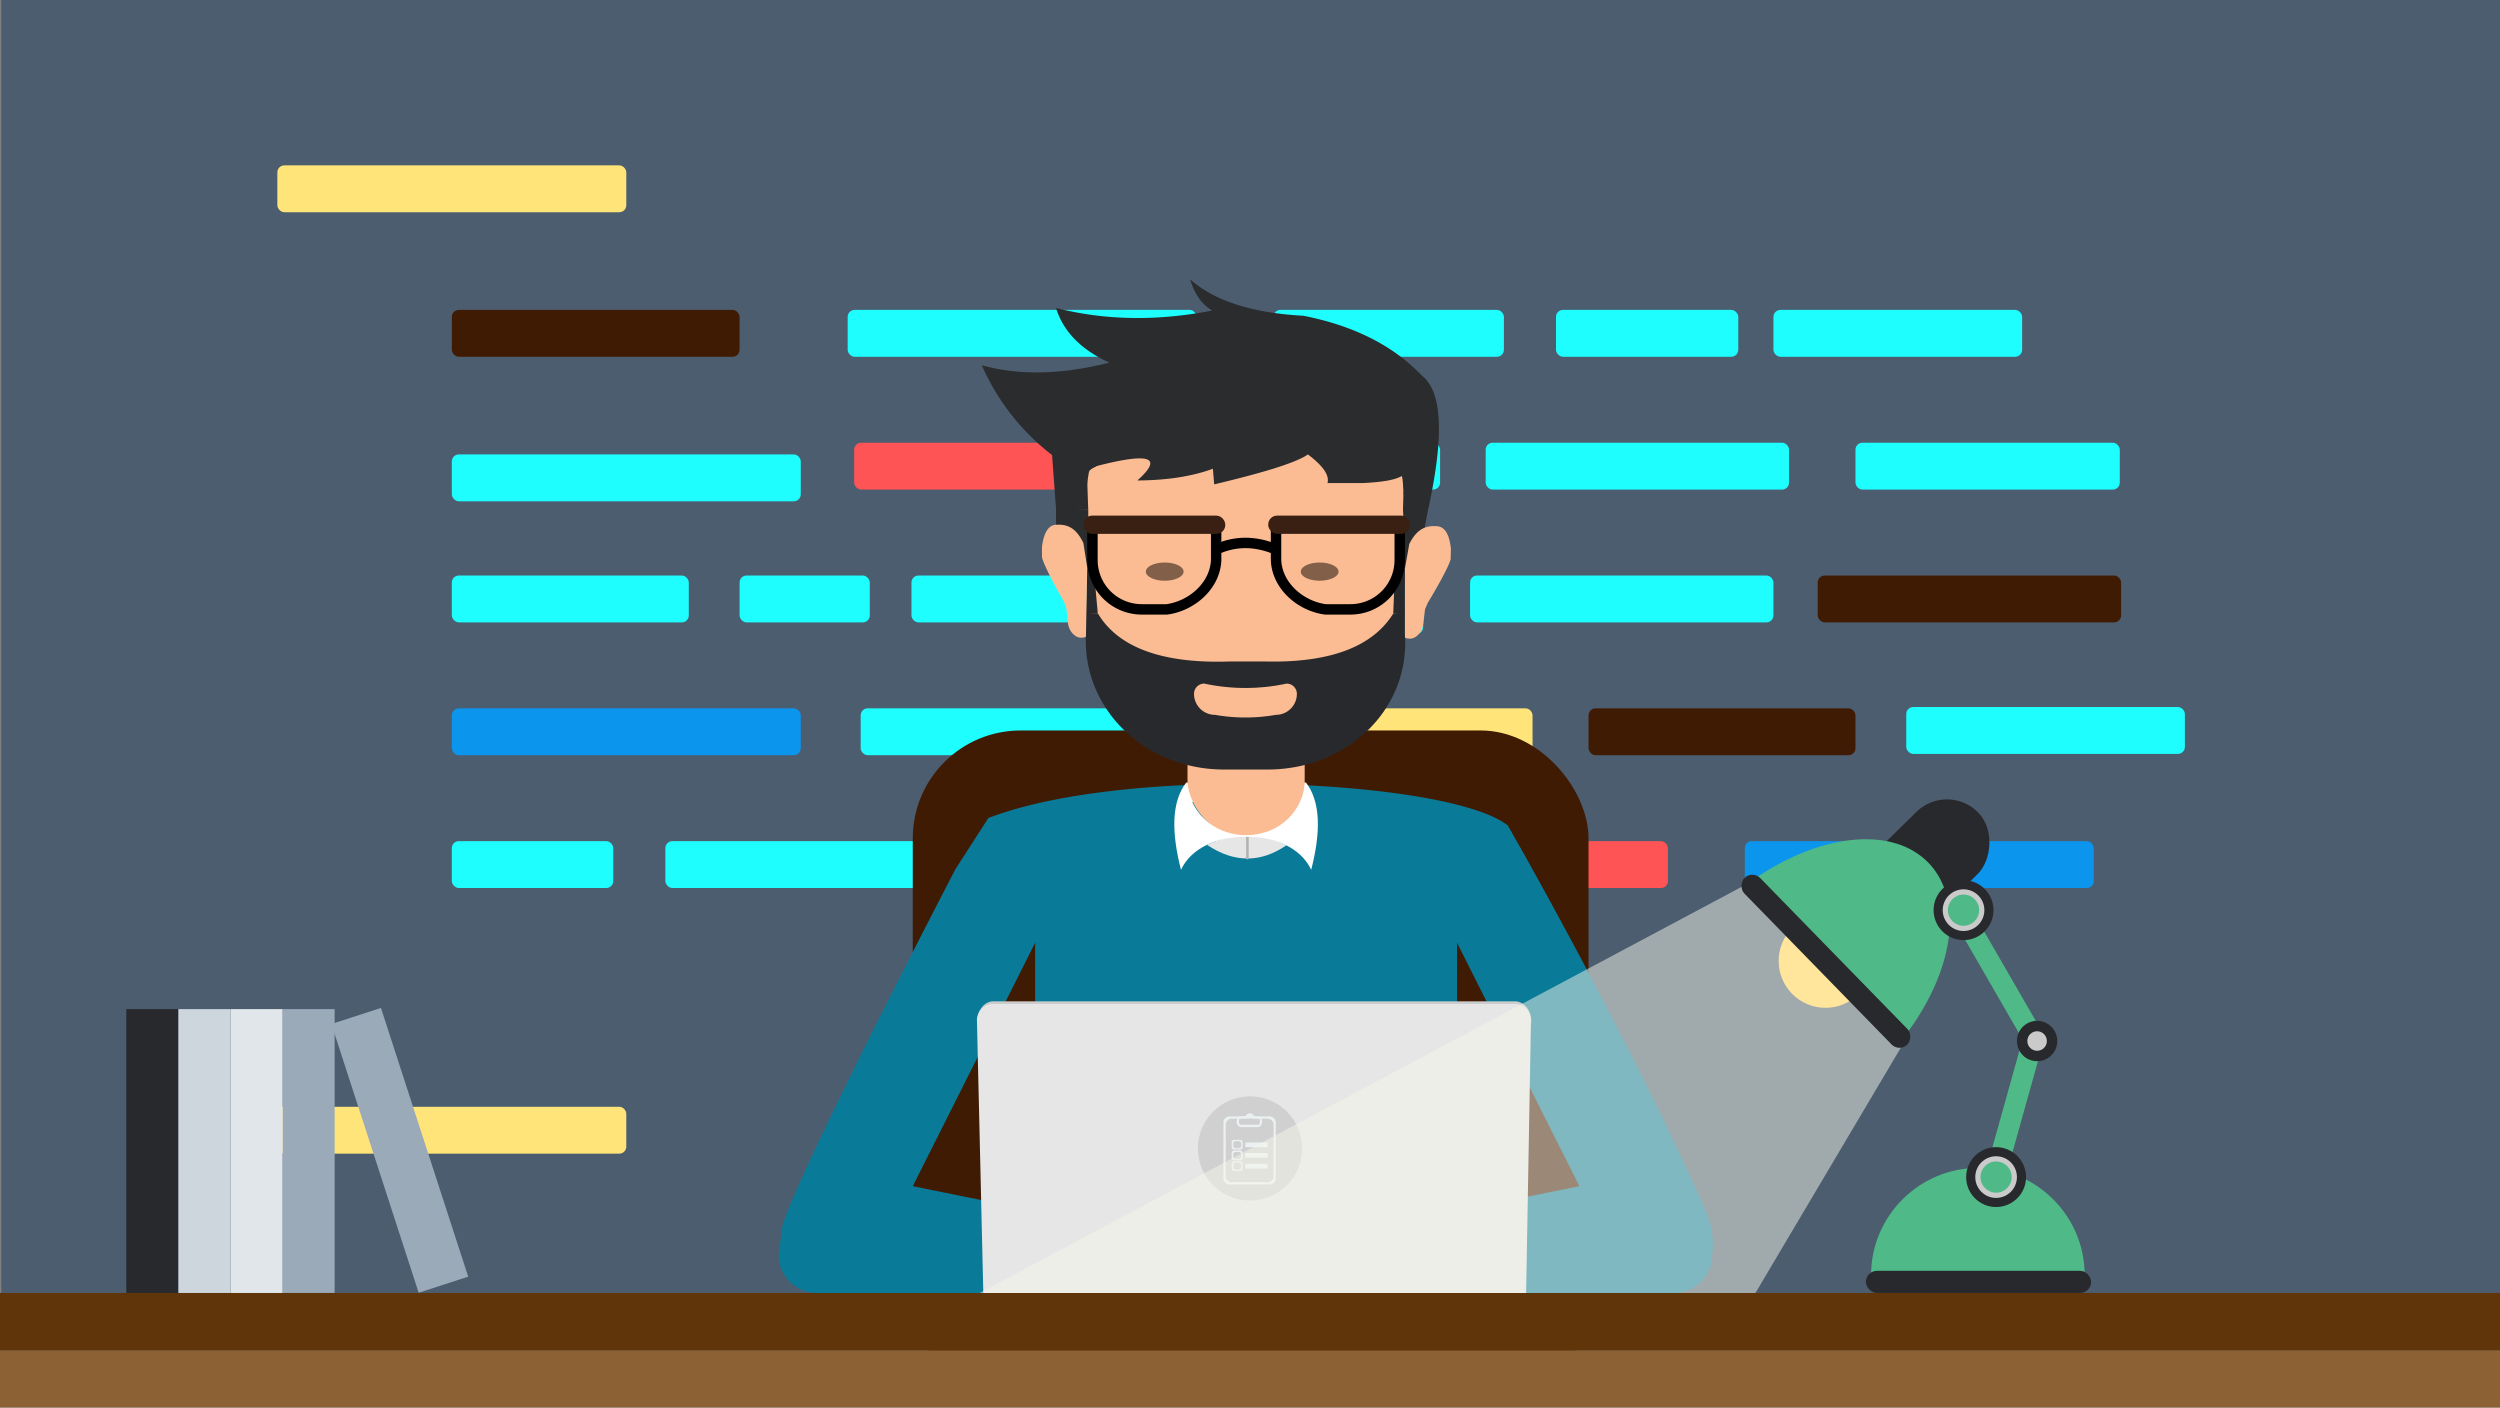 <svg xmlns="http://www.w3.org/2000/svg" viewBox="0 0 1920 1081"><rect x="0" y="0" width="1920" height="1081" fill="#808080" stroke="none"/><defs><style>.cls-1{fill:#4b5d6f;}.cls-2{fill:#1efefe;}.cls-3{fill:#ffe47a;}.cls-4{fill:#401b04;}.cls-5{fill:#fe5455;}.cls-6{fill:#0c95ed;}.cls-7{fill:#28292c;}.cls-8{fill:#9baab9;}.cls-9{fill:#e1e6eb;}.cls-10{fill:#cdd5dd;}.cls-11{fill:#8c6134;}.cls-12{fill:#603509;}.cls-13{fill:#097b98;}.cls-14{fill:#fff;}.cls-15{fill:#fbbc93;}.cls-16{fill:#815f48;}.cls-17{fill:#2b2c2e;}.cls-18{fill:none;stroke:#000;stroke-miterlimit:10;stroke-width:8px;}.cls-19{fill:#392013;}.cls-20{fill:#e6e6e6;}.cls-21{fill:#b3b3b3;}.cls-22{fill:#ccc;}.cls-23{fill:#d0d0d0;}.cls-24{fill:#ebf1f2;}.cls-25{fill:#4fba88;}.cls-26{fill:#f7f6eb;opacity:0.5;}.cls-27{fill:#ffe69c;}.cls-28{fill:#cacaca;}</style></defs><title>Ресурс 3</title><g id="Слой_2" data-name="Слой 2"><g id="ЛАМПА"><rect class="cls-1" x="1" width="1919" height="1080"/><rect class="cls-2" x="1362" y="238" width="191" height="36" rx="5.37" ry="5.37"/><rect class="cls-3" x="213" y="127" width="268" height="36" rx="5.37" ry="5.37"/><rect class="cls-4" x="347" y="238" width="221" height="36" rx="5.37" ry="5.37"/><rect class="cls-2" x="651" y="238" width="268" height="36" rx="5.37" ry="5.37"/><rect class="cls-2" x="978" y="238" width="177" height="36" rx="5.37" ry="5.37"/><rect class="cls-2" x="1195" y="238" width="140" height="36" rx="5.37" ry="5.37"/><rect class="cls-2" x="347" y="349" width="268" height="36" rx="5.37" ry="5.37"/><rect class="cls-5" x="656" y="340" width="170" height="36" rx="5.37" ry="5.37"/><rect class="cls-2" x="347" y="442" width="182" height="36" rx="5.37" ry="5.37"/><rect class="cls-2" x="1141" y="340" width="233" height="36" rx="5.37" ry="5.37"/><rect class="cls-2" x="867" y="340" width="239" height="36" rx="5.37" ry="5.37"/><rect class="cls-2" x="568" y="442" width="100" height="36" rx="5.37" ry="5.37"/><rect class="cls-2" x="700" y="442" width="158" height="36" rx="5.37" ry="5.37"/><rect class="cls-2" x="891" y="451" width="202" height="36" rx="5.37" ry="5.37"/><rect class="cls-6" x="347" y="544" width="268" height="36" rx="5.37" ry="5.37"/><rect class="cls-2" x="661" y="544" width="268" height="36" rx="5.37" ry="5.37"/><rect class="cls-3" x="972" y="544" width="205" height="36" rx="5.37" ry="5.37"/><rect class="cls-4" x="1220" y="544" width="205" height="36" rx="5.37" ry="5.37"/><rect class="cls-2" x="347" y="646" width="124" height="36" rx="5.37" ry="5.37"/><rect class="cls-2" x="511" y="646" width="268" height="36" rx="5.37" ry="5.37"/><rect class="cls-5" x="1013" y="646" width="268" height="36" rx="5.37" ry="5.37"/><rect class="cls-2" x="1425" y="340" width="203" height="36" rx="5.37" ry="5.37"/><rect class="cls-6" x="1340" y="646" width="268" height="36" rx="5.37" ry="5.37"/><rect class="cls-2" x="1464" y="543" width="214" height="36" rx="5.37" ry="5.37"/><rect class="cls-2" x="1129" y="442" width="233" height="36" rx="5.37" ry="5.37"/><rect class="cls-4" x="1396" y="442" width="233" height="36" rx="5.37" ry="5.37"/><rect class="cls-3" x="213" y="850" width="268" height="36" rx="5.37" ry="5.37"/><rect class="cls-4" x="701" y="561" width="519" height="519" rx="82.86" ry="82.86"/><rect class="cls-7" x="97" y="775" width="40" height="222"/><rect class="cls-8" x="217" y="775" width="40" height="218"/><rect class="cls-9" x="177" y="775" width="40" height="222"/><rect class="cls-10" x="137" y="775" width="40" height="222"/><rect class="cls-11" y="1037" width="1920" height="44"/><rect class="cls-12" y="993" width="1920" height="44"/><rect class="cls-8" x="287" y="775" width="40" height="217" transform="translate(-257.81 137.97) rotate(-17.99)"/><path class="cls-13" d="M1312,934.92c-34.6-82.39-110.77-225.44-154-300.92-44.13-35.24-290.91-47.34-398.94-5.75l-25.25,39.23S615.91,893.82,601,940.86l-3,22.83A29.31,29.31,0,0,0,627.31,993h658.38A29.31,29.31,0,0,0,1315,963.69,64.66,64.66,0,0,0,1312,934.92ZM795,930l-94-19,94-187Zm324,0V724l94,187Z"/><rect class="cls-14" x="911" y="601" width="92" height="15"/><rect class="cls-15" x="912" y="532" width="90" height="112" rx="45" ry="45"/><g id="бошка"><rect id="голова" class="cls-15" x="835" y="266" width="243" height="325" rx="108.01" ry="108.01"/><g id="глаза"><ellipse class="cls-16" cx="894.5" cy="439" rx="14.5" ry="7"/><ellipse class="cls-16" cx="1013.5" cy="439" rx="14.5" ry="7"/></g><polyline class="cls-17" points="1079 444 1084 419 1077 419 1079 444"/><path class="cls-7" d="M843,470.59l0-.42s0-.06,0-.09v0L839,425.64l-4.24,3.65-.76,42.4,9-.69v-.06A.54.54,0,0,1,843,470.59Z"/><polygon class="cls-7" points="1079 472.29 1079 418 1072 422 1070 471 1079 472.29"/><path class="cls-7" d="M1079,487.54V471h-8.84c-14.78,23.94-45.48,38.38-99.16,37H945c-55.08,2-86.85-12.2-101.56-36.47l0,0A2.71,2.71,0,0,1,843,471h-9v16.54C831.32,545.19,880,591.36,940.82,591h31.36C1033.68,591.62,1082.73,545.6,1079,487.54Z"/><g id="волосы"><polyline class="cls-17" points="835.78 391.49 836 433 834 434 811 415 811 390"/><path class="cls-17" d="M1097.19,389.61c11.24-52.07,11.34-88.37-5.19-101.11-21.12-22.22-50.77-38.07-91-46-38.43-2.07-67.92-11-87-28,3.3,11.17,8.91,19.25,17,24-41.93,8.16-82,7.7-120-2,6,19.31,20.65,32.66,41,42-35.2,8.86-68.12,10.35-98,2a176.7,176.7,0,0,0,54,69l3,41,24.78,1L834.5,360c45.5-12.53,61.12-10.78,39,9,22.31-.13,41.78-3,58-9l1,12c35.47-8.44,62.5-16.32,72-23,10.6,8.05,16.8,15.54,15,22h27c16.46-.76,28.16-2.81,32-7l-1,26.86s0,.05,0,.09v.23h0a.39.39,0,0,1,0,.15.19.19,0,0,1,0,.08v.08l19.38-1A4.14,4.14,0,0,1,1097.19,389.61Z"/><polyline class="cls-17" points="1097 390 1091 422 1078 427 1078 401 1077.49 390.7"/></g><path class="cls-17" d="M836.51,361a86.6,86.6,0,0,0,8-4.44A1.5,1.5,0,0,0,843,354a87.92,87.92,0,0,1-8,4.44c-1.75.81-.23,3.4,1.51,2.59Z"/><path class="cls-17" d="M1076.25,364.94c1.08,2.2,1,4.68,1.28,7.06a44.5,44.5,0,0,0,1,5.72c.47,1.87,3.37,1.08,2.9-.8-1.1-4.41-.59-9.37-2.61-13.49-.85-1.73-3.44-.22-2.59,1.51Z"/><path class="cls-17" d="M835.91,358.23a6.74,6.74,0,0,0-2.66,4.94c-.39,2.73-1,5.46-1.36,8.2-.28,1.89,2.61,2.7,2.9.79s.47-4,.9-6c.34-1.56.38-4.51,1.74-5.38,1.62-1,.12-3.64-1.52-2.59Z"/><path class="cls-17" d="M1077.65,373.28a19.49,19.49,0,0,1,.33,2.63h3l0-1.64a1.5,1.5,0,0,0-3,0l0,4.84a1.5,1.5,0,0,0,3,0l0-4.84h-3l0,1.64a1.5,1.5,0,0,0,3,0,19.29,19.29,0,0,0-.33-2.63,1.56,1.56,0,0,0-1.5-1.5,1.5,1.5,0,0,0-1.5,1.5Z"/><path class="cls-15" d="M1102.6,404.12c-10.55-.71-16,5.45-20.14,13.37-.06.2-.14.39-.19.59L1079,436.55c0,.08,0,.15,0,.22l0,52.91a8.52,8.52,0,0,0,7,.13c4.56-2.42,6.76-6.52,7.22-11.86l1.18-9.84a.56.56,0,0,1,.09-.31l0,0a.43.43,0,0,1,.09-.22l1.91-4.53s15-24.58,17.55-33.31a.76.76,0,0,1,0-.15,1.89,1.89,0,0,1,.1-.41l.15-7.8C1113,409.19,1108.9,403.89,1102.6,404.12Z"/><path class="cls-15" d="M812.17,403c10.5-.49,15.79,5.77,19.75,13.77.06.2.13.4.18.6L835,435.9c0,.08,0,.15,0,.23L834,489a8.47,8.47,0,0,1-7,0c-4.48-2.51-6.59-6.66-7-12l-1-9.86a.48.48,0,0,0-.08-.31l0,0a.58.58,0,0,0-.08-.22L817.09,462s-14.43-24.88-16.77-33.66a.76.76,0,0,1,0-.15,1.87,1.87,0,0,0-.09-.41V420C801.76,407.87,805.91,402.65,812.17,403Z"/><path class="cls-18" d="M896.14,468H876.86A37.86,37.86,0,0,1,839,430.14V403h95v27.14C933.23,449.79,915.43,465.37,896.14,468Z"/><path class="cls-18" d="M1017.86,468h19.28A37.86,37.86,0,0,0,1075,430.14V403H980v27.14C980.77,449.79,998.57,465.37,1017.86,468Z"/><path class="cls-18" d="M934,422q22-10.06,46,0"/><g id="Брови"><rect class="cls-19" x="974" y="396" width="109" height="14" rx="6.79" ry="6.79"/><rect class="cls-19" x="832" y="396" width="109" height="14" rx="6.79" ry="6.79"/></g><path class="cls-15" d="M979.87,549a134.88,134.88,0,0,1-46.74,0A16.13,16.13,0,0,1,917,532.87h0a7.87,7.87,0,0,1,7.87-7.87,150.39,150.39,0,0,0,63.26,0,7.87,7.87,0,0,1,7.87,7.87h0A16.13,16.13,0,0,1,979.87,549Z"/></g><path class="cls-20" d="M927,648.84c20.73-9.76,41.07-9.88,61,.32C967.83,663,947.49,662.57,927,648.84Z"/><rect class="cls-21" x="957" y="642" width="2" height="18" rx="0.76" ry="0.76"/><path class="cls-14" d="M957,641.43v1.28c-21.15-.41-42,8.09-50,25.29-7.46-29-7.3-52.22,4-67C915.74,629.1,936.5,641.33,957,641.43Z"/><path class="cls-14" d="M957,641.43v1.28c21.15-.41,42,8.09,50,25.29,7.46-29,7.3-52.22-4-67C998.26,629.1,977.5,641.33,957,641.43Z"/><path class="cls-22" d="M1176,784.68l0,2.26c-.44-8-5.84-14.34-12.53-14.34H763c-6.63,0-12,6.21-12.45,14.14l0-2.06C750.37,776,756,769,763,769h400.42C1170.5,769,1176.13,776,1176,784.68Z"/><path class="cls-20" d="M1172.06,993H755.18L750.3,784.06A12.58,12.58,0,0,1,762.79,771h400.42a12.66,12.66,0,0,1,12.56,13.06Z"/><circle class="cls-23" cx="960" cy="882" r="40"/><g id="Слой_2-2" data-name="Слой 2"><g id="Слой_8" data-name="Слой 8"><path class="cls-24" d="M979.78,862.09V905a4.68,4.68,0,0,1-4.68,4.67H944.29a4.68,4.68,0,0,1-4.68-4.67h0V862.09a4.69,4.69,0,0,1,4.68-4.68h13.32a4,4,0,0,0-.51,1.62h-3.89a1.54,1.54,0,0,0-.6.13H946a4.67,4.67,0,0,0-4.68,4.68v39.41a4.68,4.68,0,0,0,4.68,4.68h27.44a4.68,4.68,0,0,0,4.67-4.68V863.84a4.67,4.67,0,0,0-4.67-4.68h-6.71a1.49,1.49,0,0,0-.59-.13h-3.39a4.06,4.06,0,0,0-.52-1.62H975.1A4.69,4.69,0,0,1,979.78,862.09Z"/><path class="cls-24" d="M952.54,875.37h-4.77a1.81,1.81,0,0,0-1.8,1.8v3.89a1.81,1.81,0,0,0,1.8,1.8h4.77a1.8,1.8,0,0,0,1.79-1.8v-3.89A1.8,1.8,0,0,0,952.54,875.37Zm.67,4.59a1.89,1.89,0,0,1-1.88,1.89H949A1.89,1.89,0,0,1,947.1,880h0v-1.71a1.88,1.88,0,0,1,1.88-1.88h2.35a1.88,1.88,0,0,1,1.88,1.88h0Z"/><path class="cls-24" d="M952.54,883.61h-4.77a1.8,1.8,0,0,0-1.8,1.79v3.9a1.8,1.8,0,0,0,1.8,1.79h4.77a1.79,1.79,0,0,0,1.79-1.79v-3.9A1.79,1.79,0,0,0,952.54,883.61Zm.67,4.71a1.88,1.88,0,0,1-1.88,1.88H949a1.88,1.88,0,0,1-1.88-1.88v-1.71a1.88,1.88,0,0,1,1.88-1.88h2.35a1.88,1.88,0,0,1,1.88,1.88h0Z"/><path class="cls-24" d="M952.54,891.84h-4.77a1.8,1.8,0,0,0-1.8,1.79v3.9a1.8,1.8,0,0,0,1.8,1.79h4.77a1.79,1.79,0,0,0,1.79-1.79v-3.9A1.79,1.79,0,0,0,952.54,891.84Zm.67,4.59a1.88,1.88,0,0,1-1.88,1.88H949a1.88,1.88,0,0,1-1.88-1.88v-1.71a1.88,1.88,0,0,1,1.88-1.88h2.35a1.88,1.88,0,0,1,1.88,1.88h0Z"/><rect class="cls-24" x="956.45" y="877.37" width="17.09" height="3.62"/><rect class="cls-24" x="956.45" y="885.48" width="17.09" height="3.62"/><rect class="cls-24" x="956.45" y="893.83" width="17.09" height="3.62"/><rect class="cls-24" x="956.7" y="858.16" width="6.61" height="0.87"/><polygon class="cls-24" points="972.17 879.18 957.57 879.18 957.57 879.18 972.17 879.18 972.17 879.18"/><polygon class="cls-24" points="972.29 887.41 957.7 887.41 957.7 887.41 972.29 887.41 972.29 887.41"/><polygon class="cls-24" points="972.17 895.64 957.57 895.64 957.57 895.64 972.17 895.64 972.17 895.64"/><path class="cls-24" d="M965.93,857.41h-3.66a4.06,4.06,0,0,1,.52,1.62h3.39a1.49,1.49,0,0,1,.59.13l.1,0,.1.06.08.06.09.06.08.08a1,1,0,0,1,.14.15l.06.09a.47.47,0,0,1,.06.09h0l0,.08s0,0,0,.08v0a1.72,1.72,0,0,1,.07.21s0,.06,0,.09h0s0,.06,0,.09a.06.06,0,0,1,0,.06v1.95a1.5,1.5,0,0,1-1.49,1.5h-13a1.5,1.5,0,0,1-1.5-1.5v-2a.31.31,0,0,1,0-.1h0a.29.29,0,0,1,0-.09l.06-.21,0,0,0-.08,0-.08h0a.41.41,0,0,1,.05-.09l.07-.09a1,1,0,0,1,.14-.15,132696061660.42,132696061660.42,0,0,1,.16-.14l.09-.06.09,0,.1-.05a1.59,1.59,0,0,1,.61-.13h3.89a4,4,0,0,1,.51-1.62h-3.9a3.62,3.62,0,0,0-3.62,3.62v1a3.62,3.62,0,0,0,3.62,3.61h12.22a3.62,3.62,0,0,0,3.62-3.61v-1A3.62,3.62,0,0,0,965.93,857.41Z"/><path class="cls-24" d="M959.88,858.47l-3.43-.08a3.43,3.43,0,1,1,6.86.08Z"/></g></g><path class="cls-25" d="M1519,979l-82-.56c.31-44.77,37.23-81.44,82-81.44,45,0,82,37,82,82Z"/><rect class="cls-7" x="1433" y="976" width="173" height="17" rx="8.5" ry="8.5"/><rect class="cls-25" x="1539.19" y="789.33" width="15.88" height="121.54" transform="translate(285.97 -385.12) rotate(15.62)"/><rect class="cls-25" x="1526.19" y="688.33" width="15.88" height="121.54" transform="translate(-169.02 867.42) rotate(-30)"/><polygon class="cls-26" points="1461 675 1461 802.68 1348.18 993 752.36 993 1349.02 675 1461 675"/><circle class="cls-7" cx="1564.5" cy="799.5" r="15.5"/><circle class="cls-27" cx="1402" cy="738" r="36"/><rect class="cls-7" x="1447.53" y="607.96" width="67.02" height="107" rx="33.51" ry="33.51" transform="translate(912.62 -857.72) rotate(45.42)"/><path class="cls-25" d="M1462.82,795.74,1342.66,678.35c51.77-37.72,110.19-45.42,138.76-15.35C1509,692.06,1499.93,747.17,1462.82,795.74Z"/><circle class="cls-7" cx="1533" cy="904" r="23"/><circle class="cls-28" cx="1533" cy="904" r="16"/><circle class="cls-25" cx="1533" cy="904" r="12"/><circle class="cls-7" cx="1508" cy="699" r="23"/><circle class="cls-28" cx="1508" cy="699" r="16"/><circle class="cls-25" cx="1508" cy="699" r="12"/><rect class="cls-7" x="1312.79" y="729.75" width="178.93" height="17" rx="8.5" ry="8.5" transform="translate(1852.76 2257.59) rotate(-134.28)"/><circle class="cls-28" cx="1564.5" cy="799.5" r="7.5"/></g></g></svg>